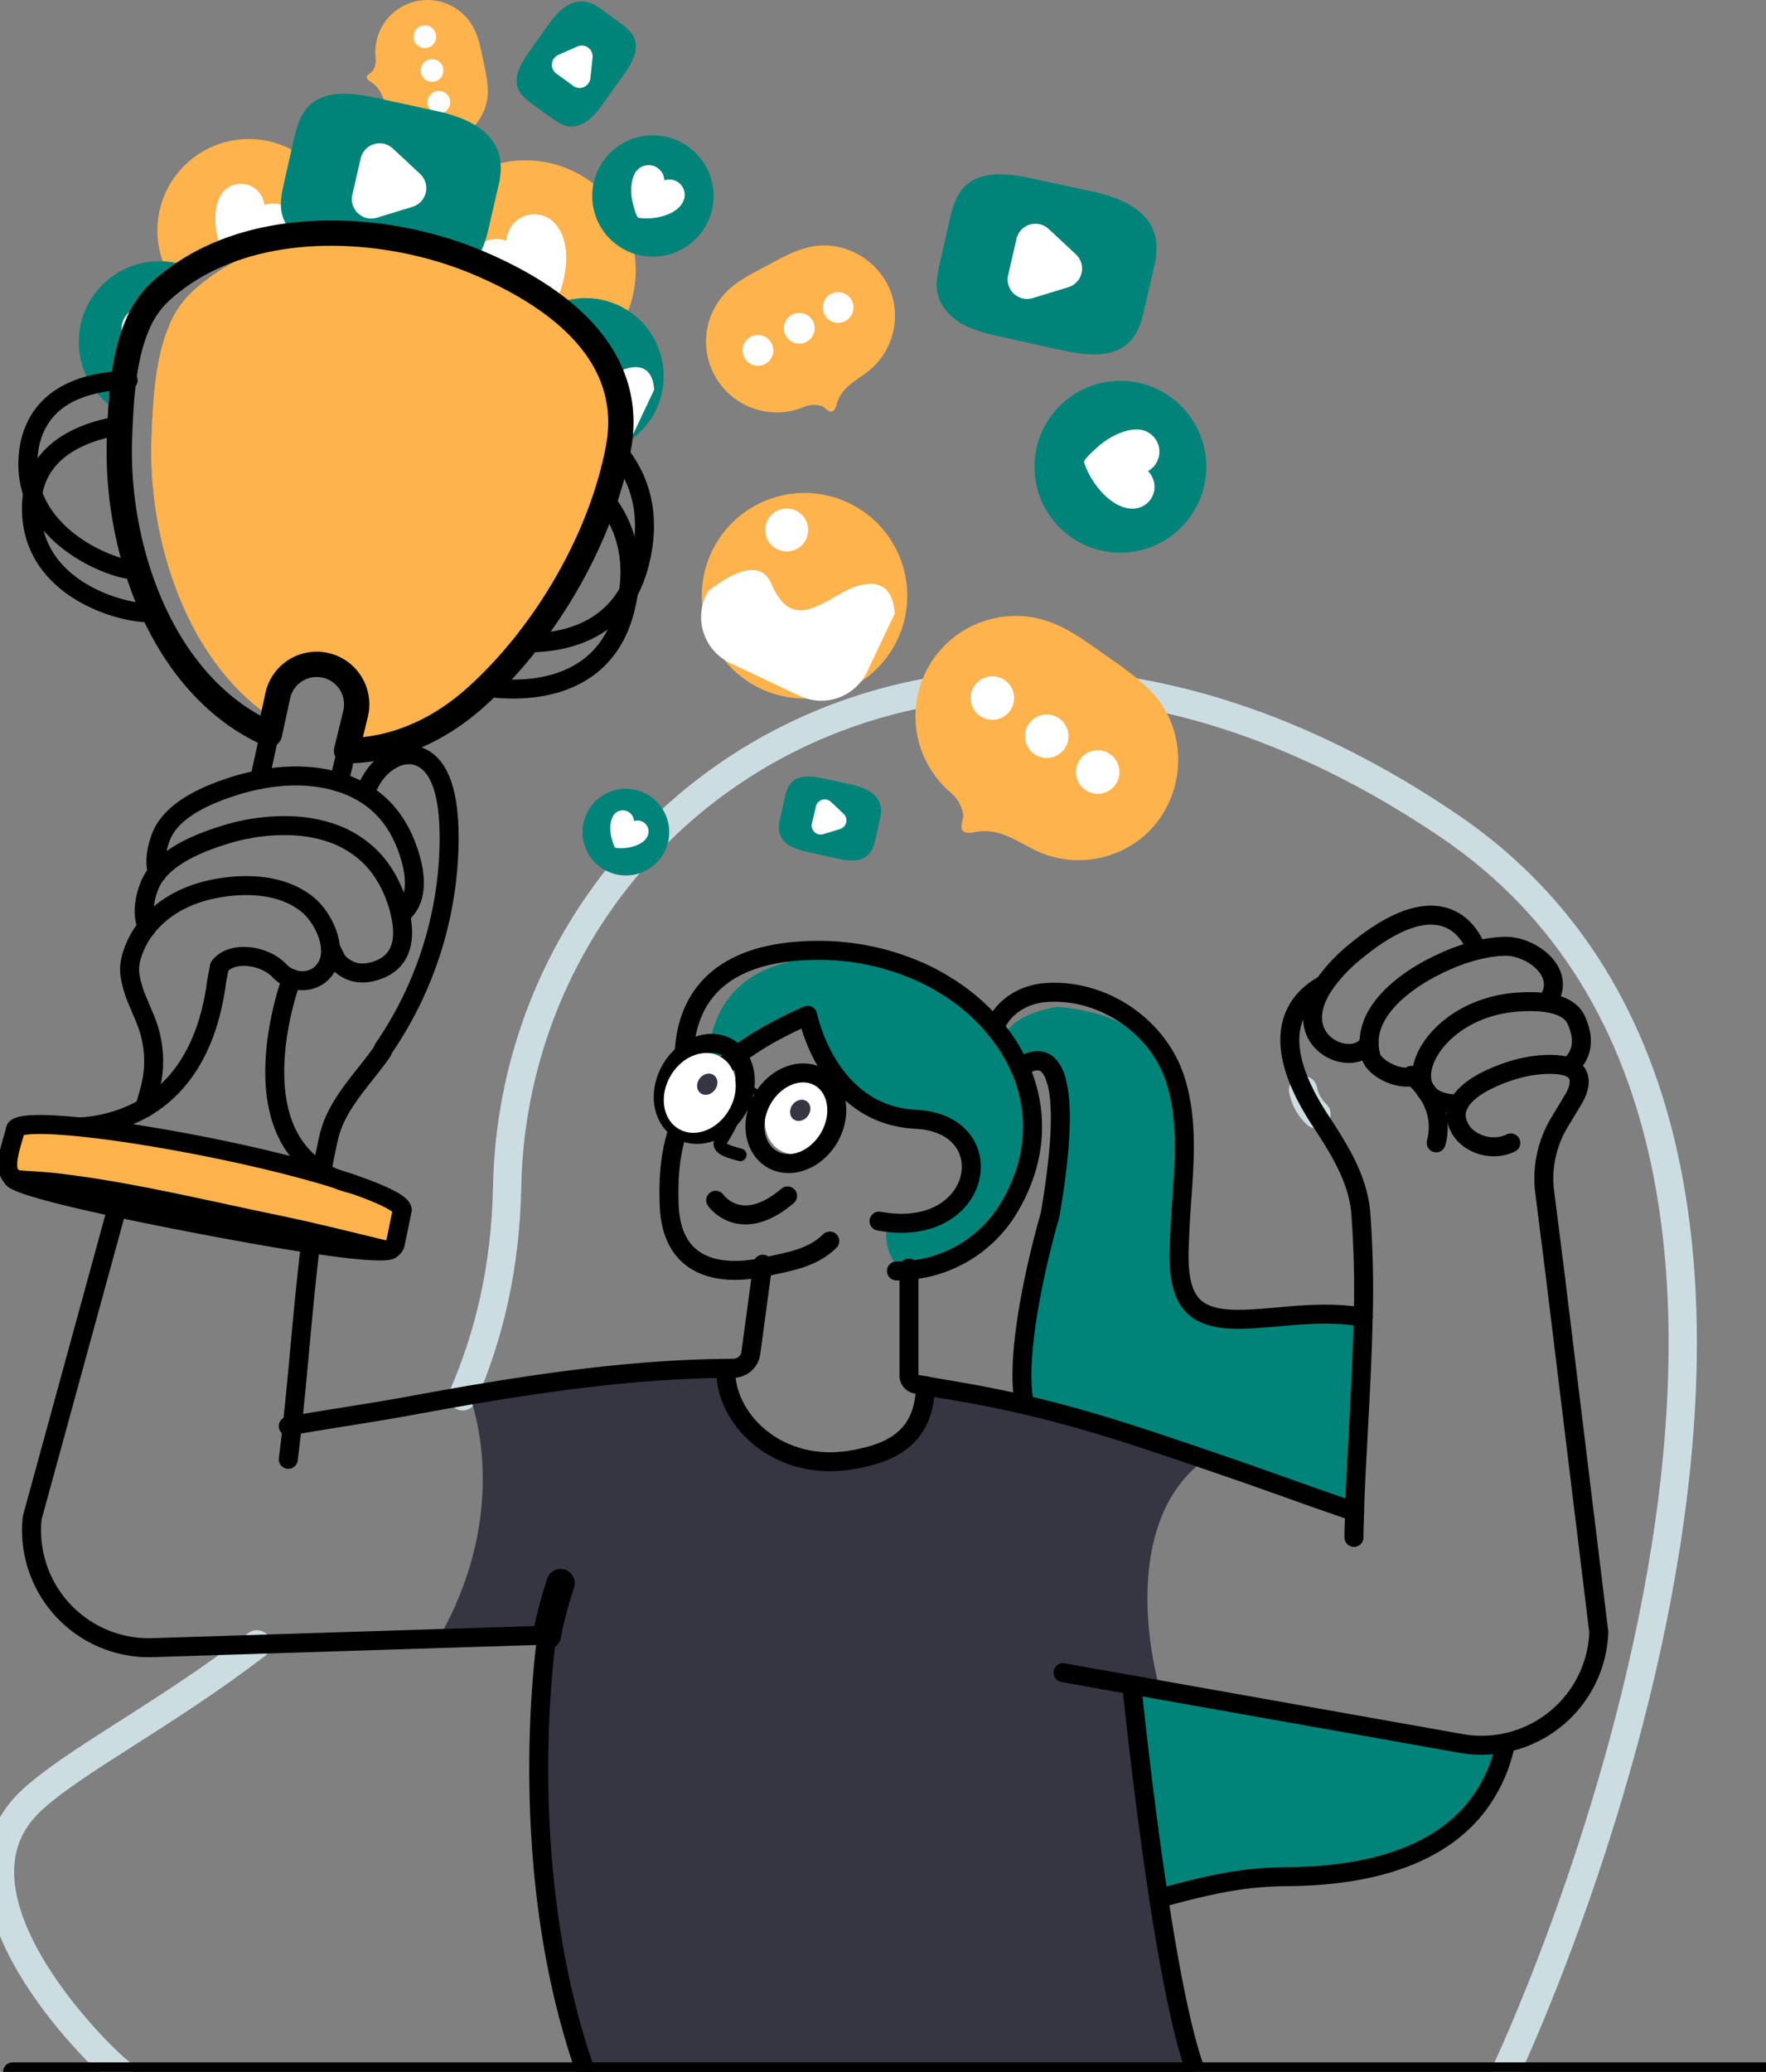 <svg xmlns="http://www.w3.org/2000/svg" width="279.286" height="327.531" viewBox="918.5 2273.652 279.286 327.531"><rect x="918.5" y="2273.652" width="279.286" height="327.531" fill="#808080" stroke="none"/><g data-name="Success, Social media | achievement, woman, trophy, award, reward, win, competition"><g data-name="Group"><path d="M1025.784 2452.075a6.587 5.353-60 1 1 .086.05z" fill="#ccdde2" fill-rule="evenodd" data-name="Oval"/><path d="M1040.512 2447.1c1.819-3.165 5.379-4.532 7.95-3.054 2.573 1.479 3.184 5.243 1.365 8.408-1.82 3.165-5.38 4.532-7.951 3.054-2.573-1.478-3.183-5.243-1.364-8.408Z" fill="#fff" fill-rule="evenodd" data-name="Oval"/><g data-name="Group"><path d="M991.67 2494.383c4.156-9.462 6.78-20.38 7.027-33.041 1.201-61.927 71.221-109.715 148.895-57.189 77.674 52.527 9.026 197.029 9.026 197.029M937.364 2601.182c-3.432-2.697-29.595-28.277-13.88-42.918 6.714-6.25 21.166-13.546 35.643-24.671" stroke-linejoin="round" stroke-linecap="round" stroke-width="4.47" stroke="#ccdde2" fill="transparent" data-name="Path"/><path d="M1124.58 2445.965a7.046 7.046 0 0 0 2.115 3.822" stroke-linejoin="round" stroke-linecap="round" stroke-width="4.47" stroke="#ccdde2" fill="transparent" data-name="Path"/></g><path d="M1063.6 2474.083c-.538.142-.993.244-1.353.327-.27.048-.492.095-.644.117h-.033l-.211.036s-.022-.025-.037-.025c-3.639-2.672-2.522-7.643-2.522-7.643 10.882 1.714 13.138-7.1 13.138-7.1-.142-4.225-.946-6.212-2.802-7.355-1.94-1.216-5.033-1.529-9.76-2.548l-.783-.174c-7.031-1.598-10.31-8.815-11.606-12.818a21.374 21.374 0 0 1-.728-2.711c-7.963 2.991-12.948 7.227-15.82 10.404-1.135-22.523 21.472-19.288 21.472-19.288 3.804.055 7.585.608 11.246 1.645a75.3 75.3 0 0 1 2.38 1.092c.364.185.75.386 1.091.593.343.208.728.411 1.063.619.244.142.491.295.728.455a31.12 31.12 0 0 1 11.464 12.985c.036.072.067.146.094.222.115.246.216.499.303.757 5.116 22.389-10.67 28.798-16.68 30.41Z" fill="#008379" fill-rule="evenodd" data-name="Path"/><path d="M1063.6 2474.083c-1.586-2.639-.851-5.823-.851-5.823 3.587.567 6.237-.013 8.469-1.206 3.65-1.934 4.665-5.89 4.665-5.89-.233-6.482-1.983-7.698-6.747-8.735-1.765-.397-3.934-.76-6.598-1.354a11.879 11.879 0 0 1-3.163-1.205c-7.238-3.966-9.189-14.335-9.189-14.335-1.12.419-2.183.874-3.199 1.343a21.374 21.374 0 0 1-.728-2.711c-7.963 2.991-12.948 7.227-15.82 10.405-1.135-22.524 21.472-19.289 21.472-19.289 3.804.055 7.585.608 11.246 1.645a75.3 75.3 0 0 1 2.38 1.092c.364.186.75.386 1.091.593.343.208.728.411 1.063.619.244.142.491.295.728.455a31.12 31.12 0 0 1 11.464 12.985c.036.072.067.146.094.222.115.246.216.5.303.757 5.116 22.41-10.67 28.82-16.68 30.432Z" fill="#008379" fill-rule="evenodd" data-name="Path"/><path d="M1101.751 2573.767c1.682 10.976 3.738 21.774 5.885 27.415h-96.518c-11.62-32.994-6.11-69.038-6.11-69.038l-17.141.539c10.31-18.087 6.641-33.38 4.902-38.482 13.465-2.29 26.93-4.087 40.538-4.24-.364 7.788 8.137 16.74 20.398 14.386 4.972-.946 11.031-2.911 11.162-11.62l3.199.56c4.425.728 8.429 1.507 12.224 2.384 9.827 2.264 18.27 5.095 28.791 8.676-14.557 10.776-7.322 35.665-7.322 35.665l.364.83-4.648-.83s1.722 17.072 4.276 33.755Z" fill="#353642" fill-rule="evenodd" data-name="Path"/><path d="M984.187 2316.375a17.425 17.425 0 1 1 0 .1z" fill="#ffb34d" fill-rule="evenodd" data-name="Oval"/><path d="M1007.34 2310.66a6.074 6.074 0 0 0-.978-1.562 4.389 4.389 0 0 0-5.747-.859 4.498 4.498 0 0 0-2.045 3.469 4.502 4.502 0 0 0-5.095 6.984c1.248 1.626 3.37 2.696 5.291 3.319 1.008.32 2.046.541 3.097.658.532.059 3.57.466 3.854 0 1.856-2.958 3.203-8.392 1.624-12.01Z" fill="#fff" fill-rule="evenodd" data-name="Path"/><path d="M972.294 2310.812a60.476 60.476 0 0 0-3.454-.269 51.015 51.015 0 0 0-3.712.306 42.216 42.216 0 0 0-11.373 2.911 31.71 31.71 0 0 0-4.694 2.406 27.735 27.735 0 0 0-3.094 2.158 14.459 14.459 0 1 1 26.327-7.508v-.004Z" fill="#ffb34d" fill-rule="evenodd" data-name="Path"/><path d="M965.128 2310.849a42.216 42.216 0 0 0-11.373 2.911 29.128 29.128 0 0 1-.444-1.273 13.542 13.542 0 0 1-.63-2.548c-.221-1.66-.188-3.64.583-5.15a3.73 3.73 0 0 1 7.053 1.296 3.807 3.807 0 0 1 3.337.28 3.64 3.64 0 0 1 1.474 4.484Z" fill="#fff" fill-rule="evenodd" data-name="Path"/><path d="M949.06 2316.162a27.735 27.735 0 0 0-3.093 2.158c-.657.51-1.289 1.051-1.892 1.623a13.196 13.196 0 0 0-2.027 2.468 17.785 17.785 0 0 0-1.39 2.638 27.145 27.145 0 0 0-1.402 4.331 57.323 57.323 0 0 0-1.248 9.703 12.738 12.738 0 0 1 5.583-24.133h.651c1.67.08 3.309.492 4.819 1.212Z" fill="#008379" fill-rule="evenodd" data-name="Path"/><path d="M942.048 2322.41a17.785 17.785 0 0 0-1.39 2.64 27.146 27.146 0 0 0-1.402 4.33c-.757-1.052-1.4-2.31-1.503-3.57a3.304 3.304 0 0 1 3.276-3.563c.346-.004.691.051 1.019.164Z" fill="#fff" fill-rule="evenodd" data-name="Path"/><g data-name="Group"><path d="M1012.163 2304.588a9.593 9.593 0 1 1 0 .1z" fill="#008379" fill-rule="evenodd" data-name="Oval"/><path d="M1025.92 2306.398a3.44 3.44 0 0 0 .589-.822 2.416 2.416 0 0 0-.764-3.108 2.486 2.486 0 0 0-2.184-.317 2.478 2.478 0 0 0-4.626-1.143c-.567.98-.67 2.282-.582 3.392a8.61 8.61 0 0 0 .313 1.714c.08.284.506 1.914.797 1.965 1.892.32 4.942-.127 6.456-1.681Z" fill="#fff" fill-rule="evenodd" data-name="Path"/></g><g data-name="Group"><path d="M1010.63 2405.145a6.85 6.85 0 1 1 0 .1z" fill="#008379" fill-rule="evenodd" data-name="Oval"/><path d="M1020.45 2406.479a2.38 2.38 0 0 0 .418-.59c.403-.77.17-1.72-.542-2.216a1.772 1.772 0 0 0-1.569-.226 1.772 1.772 0 0 0-3.3-.818 4.334 4.334 0 0 0-.42 2.423c.034.415.11.824.226 1.223.059.2.364 1.369.568 1.401 1.361.219 3.537-.105 4.618-1.197Z" fill="#fff" fill-rule="evenodd" data-name="Path"/></g><path d="M999.965 2327.845a12.337 12.337 0 0 1 16.427-5.879 12.337 12.337 0 0 1 5.879 16.428 12.337 12.337 0 0 1-16.427 5.878 12.337 12.337 0 0 1-5.879-16.427z" fill="#008379" fill-rule="evenodd" data-name="Rectangle"/><path d="m1021.952 2335.265-3.3 6.98a6.1 6.1 0 0 1-8.102 2.912l-8.37-3.96a6.103 6.103 0 0 1-2.911-8.101l.222-.473c2.274-1.82 6.208-4.265 7.642-.928 2.067 4.804 4.753 3.25 8.189 1.24 2.882-1.699 6.325-2.263 6.63 2.33Z" fill="#fff" fill-rule="evenodd" data-name="Path"/><path d="M1006.402 2325.164a2.577 2.577 0 1 1 0 .1z" fill="#fff" fill-rule="evenodd" data-name="Oval"/><path d="M1031.051 2360.883a16.244 16.244 0 0 1 21.63-7.74 16.244 16.244 0 0 1 7.74 21.629 16.244 16.244 0 0 1-21.63 7.74 16.244 16.244 0 0 1-7.74-21.63z" fill="#ffb34d" fill-rule="evenodd" data-name="Rectangle"/><path d="m1059.998 2370.654-4.367 9.189a8.032 8.032 0 0 1-10.667 3.818l-11.006-5.205a8.032 8.032 0 0 1-3.817-10.667l.295-.622c2.995-2.387 8.17-5.615 10.059-1.223 2.725 6.325 6.26 4.28 10.783 1.634 3.781-2.223 8.32-2.973 8.72 3.076Z" fill="#fff" fill-rule="evenodd" data-name="Path"/><path d="M1039.523 2357.387a3.392 3.392 0 1 1 0 .1z" fill="#fff" fill-rule="evenodd" data-name="Oval"/><path d="M1058.72 2318.364c.506.93.874 1.93 1.092 2.966a11.25 11.25 0 0 1-3.446 10.554c-1.14 1.008-2.592 1.798-3.749 2.853a5.928 5.928 0 0 0-1.787 2.74 2.33 2.33 0 0 1-.426 1.001c-.676.728-1.335-.414-1.921-.622a4.032 4.032 0 0 0-2.864.142 11.19 11.19 0 0 1-12.301-18.135c1.783-1.82 4.12-2.973 6.372-4.167 1.987-1.055 3.964-2.183 6.118-2.805 5.073-1.507 10.463 1.008 12.912 5.473Z" fill="#ffb34d" fill-rule="evenodd" data-name="Path"/><g data-name="Group"><path d="M1035.942 2328.996a2.427 2.427 0 1 1 0 .1zM1042.482 2325.499a2.427 2.427 0 1 1 0 .1zM1048.618 2322.216a2.427 2.427 0 1 1 0 .1z" fill="#fff" fill-rule="evenodd" data-name="Oval"/></g><path d="M1134.094 2481.834v.059l-.899 20.664-.502 11.322c0-.419.022-.852.047-1.27-6.212-2.079-14.193-5.034-20.35-7.123-12.12-4.134-21.25-7.311-32.107-9.808-.655-3.162-1.274-9.946 1.773-19.848 4.367-14.128 5.804-28.463 3.584-31.233a.28.28 0 0 0-.08-.08c-1.58-5.695-5.757-2.009-5.757-2.009s.025.058.036.091a42.001 42.001 0 0 0-2.86-4.156c.034-.206.089-.409.163-.604 1.343-4.04 8.498-5.011 8.498-5.011 10.474.771 15.984 5.44 18.765 11.573 2.449 7.74 1.004 16.133.687 24.074-.127 3.442-.618 8.734 2.01 11.522 2.427 4.589 8.533 2.605 10.19 2.103.538-.153 1.935-.247 3.77-.306 3.737-.09 9.236-.021 12.588.037.164.003.306.003.444.003Z" fill="#008379" fill-rule="evenodd" data-name="Path"/><path d="M989.14 2296.102a8.112 8.112 0 0 1-2.325.175 8.28 8.28 0 0 1-6.773-4.59c-.484-1.014-.728-2.205-1.255-3.238a4.367 4.367 0 0 0-1.576-1.82 1.7 1.7 0 0 1-.623-.506c-.364-.626.568-.858.834-1.23a2.995 2.995 0 0 0 .484-2.056 8.247 8.247 0 0 1 15.361-5.015c.925 1.634 1.263 3.523 1.649 5.36.342 1.62.728 3.247.728 4.903.033 3.89-2.846 7.195-6.504 8.017Z" fill="#ffb34d" fill-rule="evenodd" data-name="Path"/><g data-name="Group"><path d="M983.903 2279.407a1.787 1.787 0 1 1 0 .1zM985.046 2284.75a1.787 1.787 0 1 1 0 .1zM986.12 2289.765a1.787 1.787 0 1 1 0 .1z" fill="#fff" fill-rule="evenodd" data-name="Oval"/></g><g data-name="Group"><path d="M1082.103 2347.39a13.582 13.582 0 1 1 0 .1z" fill="#008379" fill-rule="evenodd" data-name="Oval"/><path d="M1096.194 2353.833c.458.146.935.22 1.416.222a3.428 3.428 0 0 0 3.44-2.952 3.516 3.516 0 0 0-1.002-2.973 3.512 3.512 0 0 0-1.51-6.576c-1.598-.091-3.308.611-4.658 1.426-.703.43-1.361.929-1.966 1.489-.309.284-2.1 1.867-1.976 2.263.8 2.61 3.316 6.187 6.256 7.1Z" fill="#fff" fill-rule="evenodd" data-name="Path"/></g><path d="M1101.992 2402.923a15.38 15.38 0 0 1-3.043 3.276 15.93 15.93 0 0 1-15.543 2.387c-2.006-.797-3.927-2.133-6.002-2.911a8.403 8.403 0 0 0-4.603-.51 3.3 3.3 0 0 1-1.536.102c-1.347-.393-.328-1.95-.44-2.824a5.732 5.732 0 0 0-2.006-3.53 15.846 15.846 0 0 1 15.085-27.146c3.443 1.092 6.387 3.308 9.335 5.394 2.599 1.838 5.273 3.639 7.45 5.94 5.128 5.462 5.386 13.883 1.303 19.822Z" fill="#ffb34d" fill-rule="evenodd" data-name="Path"/><g data-name="Group"><path d="M1072.007 2383.957a3.436 3.436 0 1 1 0 .1zM1080.6 2389.991a3.436 3.436 0 1 1 0 .1zM1088.665 2395.65a3.436 3.436 0 1 1 0 .1z" fill="#fff" fill-rule="evenodd" data-name="Oval"/></g><g data-name="Group"><path d="M997.664 2300.975a11.544 11.544 0 0 1-.273 1.762l-1.522 6.598c-.465 2.02-.99 4.149-2.434 5.634-2.693 2.755-7.202 2.125-10.962 1.288l-9.23-2.05c-2.117-.472-4.272-.953-6.186-2.008-1.914-1.055-3.545-2.77-4.003-4.898-.324-1.569.025-3.188.364-4.753l1.437-6.34c.462-2.074.986-4.269 2.482-5.776 2.668-2.69 7.086-2.078 10.787-1.277l9.437 2.049c5.699 1.248 10.558 3.89 10.103 9.771Z" fill="#008379" fill-rule="evenodd" data-name="Path"/><path d="M984.937 2301.154a3.075 3.075 0 0 1-1.194 5.19l-2.813.862-2.81.859a3.075 3.075 0 0 1-3.897-3.64l.659-2.867.658-2.864a3.079 3.079 0 0 1 5.095-1.562l2.151 2.006 2.15 2.016Z" fill="#fff" fill-rule="evenodd" data-name="Path"/></g><g data-name="Group"><path d="M1101.377 2313.677a11.613 11.613 0 0 1-.273 1.761l-1.522 6.609c-.465 2.02-.99 4.149-2.434 5.63-2.693 2.759-7.202 2.125-10.962 1.292l-9.23-2.053c-2.117-.47-4.272-.953-6.186-2.005-1.914-1.052-3.545-2.773-4.003-4.898-.324-1.569.025-3.188.364-4.753l1.44-6.314c.46-2.079.983-4.27 2.48-5.78 2.667-2.686 7.085-2.078 10.786-1.273l9.422 2.034c5.714 1.234 10.573 3.88 10.118 9.75Z" fill="#008379" fill-rule="evenodd" data-name="Path"/><path d="M1088.65 2313.862a3.079 3.079 0 0 1-1.194 5.194l-2.813.858-2.81.863a3.075 3.075 0 0 1-3.897-3.64l.659-2.864.658-2.864a3.079 3.079 0 0 1 5.095-1.56l2.151 2.004 2.15 2.01Z" fill="#fff" fill-rule="evenodd" data-name="Path"/></g><g data-name="Group"><path d="M1057.825 2402.214c-.023.276-.067.55-.131.819l-.706 3.082c-.218.939-.462 1.929-1.135 2.62-1.252 1.285-3.352.99-5.096.6l-4.298-.953a10.649 10.649 0 0 1-2.875-.935 3.581 3.581 0 0 1-1.856-2.282 5.32 5.32 0 0 1 .171-2.213l.655-2.947c.215-.965.459-1.987 1.158-2.69 1.24-1.252 3.297-.968 5.018-.593l4.397.953c2.645.568 4.91 1.798 4.698 4.539Z" fill="#008379" fill-rule="evenodd" data-name="Path"/><path d="M1051.897 2402.297a1.43 1.43 0 0 1-.557 2.417l-1.307.4-1.31.4a1.43 1.43 0 0 1-1.82-1.688l.32-1.35.306-1.336a1.43 1.43 0 0 1 2.373-.728l1.001.932.994.953Z" fill="#fff" fill-rule="evenodd" data-name="Path"/></g><g data-name="Group"><path d="M1012.52 2274.42c.298.155.585.331.858.527l3.057 2.235c.94.68 1.918 1.419 2.362 2.489.826 1.99-.491 4.17-1.747 5.917l-3.082 4.295a12.643 12.643 0 0 1-2.388 2.737c-.96.727-2.205 1.215-3.395.971-.877-.174-1.634-.728-2.362-1.233l-2.948-2.115c-.964-.691-1.976-1.456-2.424-2.547-.797-1.966.488-4.102 1.714-5.823l3.127-4.404c1.874-2.657 4.301-4.574 7.227-3.05Z" fill="#008379" fill-rule="evenodd" data-name="Path"/><path d="M1009.812 2281.003a1.718 1.718 0 0 1 2.405 1.74l-.174 1.637-.175 1.638a1.718 1.718 0 0 1-2.722 1.204l-1.329-.968-1.328-.964a1.718 1.718 0 0 1 .317-2.962l1.503-.666 1.503-.66Z" fill="#fff" fill-rule="evenodd" data-name="Path"/></g><path d="M1156.603 2549.14c-.002.063-.009.127-.022.19a.07.07 0 0 0 0 .046 19.288 19.288 0 0 1-4.087 9.27c-.025.022-.036.058-.058.08-3.326 4.145-8.148 7.136-13.029 9.014-4.985 1.94-10.04 2.723-13.64 2.453h-.08c-4.403-.327-9.236.244-13.465 1.037-.444.084-.888.164-1.332.259-2.792.56-5.547 1.259-8.276 2.03l-.513.143-.342.09c-2.548-16.682-4.273-33.765-4.273-33.765l52.042 9.247c2.343.426 4.745.394 7.075-.094Z" fill="#008379" fill-rule="evenodd" data-name="Path"/><g data-name="Group"><path d="M1049.728 2469.84c-2.737 2.714-6.402 3.238-10.001 4.039-8.178 1.82-15.034-.248-15.395-9.648-.232-6.048.408-12.1 4.07-17.123 4.385-6.016 11.12-10.022 17.832-12.948 0 0 3.079 15.75 17.105 16.435 14.025.684 10.612 19.175-5.823 16.093M1060.27 2474.563c.365 0 .7 0 1.038-.025.082-.006.165-.006.247 0h.033l.644-.059" stroke-linejoin="round" stroke-linecap="round" stroke-width="3" stroke="#000" fill="transparent" data-name="Path"/><path d="M1075.81 2436.092a31.48 31.48 0 0 0-8.126-6.867 11.19 11.19 0 0 0-1.063-.619 26.83 26.83 0 0 0-1.092-.593 25.643 25.643 0 0 0-2.38-1.092 39.072 39.072 0 0 0-15.197-3.032c-28.067 0-20.268 24.286-20.268 24.286M1080.469 2495.438c-.968-5.16.244-13.192 1.587-19.616 1.204-5.72 2.522-10.157 2.522-10.157 1.987-11.675 1.903-17.934.982-21.155-1.58-5.689-5.757-2.002-5.757-2.002" stroke-linejoin="round" stroke-linecap="round" stroke-width="3" stroke="#000" fill="transparent" data-name="Path"/><path d="M1085.56 2444.51c-1.58-5.689-5.757-2.002-5.757-2.002a25.84 25.84 0 0 0-2.66-4.67 30.094 30.094 0 0 0-1.333-1.717c1.249-3.315 4.579-5.291 8.007-5.557 9-.692 17.873 5.266 20.584 13.83 2.45 7.74 1.004 16.132.688 24.073-.128 3.443-.619 8.735 2.009 11.522.138.142.269.27.418.397 2.184 1.882 5.663 1.987 9.786 1.707 1.201-.084 2.464-.186 3.77-.306 4.004-.364 8.371-.677 12.589.037l.418.069c-.127 6.878-.55 13.778-.898 20.656-.186 3.349-.364 6.7-.455 10.052-6.213-2.078-14.194-5.033-20.351-7.122l-3.283-1.132c-10.521-3.584-18.95-6.412-28.79-8.676-3.796-.877-7.8-1.66-12.225-2.384l-4.706-.826a1.354 1.354 0 0 1-1.12-1.343v-16.65a20.438 20.438 0 0 0 15.54-9.433c4.552-7.322 4.985-14.815 2.496-21.391a7.442 7.442 0 0 0-.31-.772 2.13 2.13 0 0 0-.094-.222c0-.022-.022-.058-.033-.084M964.087 2504.347c1.456-11.282 2.126-22.756 3.538-34.104M967.858 2468.467c.396-3.071.866-6.143 1.455-9.178.022-.15.048-.291.08-.43.328-1.797.692-3.584 1.092-5.371 1.216-5.346 5.46-9.258 8.476-13.615l.186-.466a59.026 59.026 0 0 0 10.368-32.12c.073-4.156-.09-12.374-4.855-14.07-2.675-.957-5.513.914-6.994 3.05a12.192 12.192 0 0 0-1.456 2.85" stroke-linejoin="round" stroke-linecap="round" stroke-width="3" stroke="#000" fill="transparent" data-name="Path"/><path d="M1011.118 2601.182c-11.62-32.994-6.11-69.038-6.11-69.038l-17.138.539-45.207 1.434a18.56 18.56 0 0 1-19.067-20.537l13.43-49.025M937.677 2462.16l1.179-4.294 1.368-4.87M941.389 2448.804l.782-2.813c1.037-3.735.78-7.711-.727-11.282l-1.554-3.712c-1.016-3.093-1.332-4.59-.059-7.613a13.374 13.374 0 0 1 2.5-3.876c3.068-3.385 7.388-5.066 11.84-5.641 4.45-.575 9.363-.128 12.944 2.758 2.431 1.958 4.731 6.62 3.141 9.666-1.154 2.217-3.596 2.86-5.674 2.067a5.066 5.066 0 0 1-1.914-1.273c-2.453-2.57-7.643-3.13-9.462-.63M1132.624 2516.688c0-.913.032-1.82.069-2.744v-.073c0-.418.022-.851.047-1.27M1127.954 2429.272c-4.261 2.278-9.494 8.006-.666 21.472 2.912 4.436 5.987 9.233 6.42 14.71.404 5.473.532 10.963.386 16.45" stroke-linejoin="round" stroke-linecap="round" stroke-width="3" stroke="#000" fill="transparent" data-name="Path"/><path d="m1086.623 2538.076 10.132 1.798.728.128 4.647.83 47.387 8.417c2.346.427 4.752.395 7.086-.095 0 0 0 0 0 0a18.586 18.586 0 0 0 14.743-17.468l-7.002-57.323-1.55-12.235a17.16 17.16 0 0 1 2.343-11.068l2.078-3.457s3.618-5.277-2.711-5.663c-3.41-.2-6.958.728-10.04 2.126-1.762.782-4.237 2.183-5.23 4.109a3.574 3.574 0 0 0-.386 2.394c.728 3.76 5.459 5.346 8.581 3.76" stroke-linejoin="round" stroke-linecap="round" stroke-width="3" stroke="#000" fill="transparent" data-name="Path"/><path d="M1166.593 2442.213s3.577-2.129 1.157-7.366c-.859-1.863-3.46-3.155-9.062-2.798-14.92.95-20.765 16.293-9.436 16.126" stroke-linejoin="round" stroke-linecap="round" stroke-width="3" stroke="#000" fill="transparent" data-name="Path"/><path d="M1163.194 2432.023c3.312-4.563-2.548-8.93-6.817-8.781-4.025.142-8.097 1.63-11.623 3.493-4.906 2.592-11.239 7.61-9.426 13.96.535 1.871 4.767 4.182 7.533 2.847" stroke-linejoin="round" stroke-linecap="round" stroke-width="3" stroke="#000" fill="transparent" data-name="Path"/><path d="M1135.015 2438.44v.021c-2.311 4.415-13.251 0-7.075-9.189a25.799 25.799 0 0 1 5.135-5.383c15.402-12.584 18.844.211 18.822-.55M1141.718 2443.644s5.634 4.003 3.905 10.674M943.376 2411.621c-.364-1.434-.317-3.242.535-5.557 1.226-3.326 4.8-5.51 8.28-6.947a43.173 43.173 0 0 1 3.639-1.296c3.796-1.165 7.963-1.783 12.01-1.376a22.2 22.2 0 0 1 4.028.772 17.73 17.73 0 0 1 4.32 1.9c3.326 2.045 5.58 5.15 6.933 9.225 1.18 3.516 1.634 7.694-1.285 9.888" stroke-linejoin="round" stroke-linecap="round" stroke-width="3" stroke="#000" fill="transparent" data-name="Path"/></g><path d="m982.102 2465.01-1.074 5.197a1.328 1.328 0 0 1-1.612 1.026c-4.13-.979-7.752-1.889-11.558-2.766-1.89-.444-3.84-.862-5.907-1.295-8.08-1.67-16.148-3.556-24.27-5.012-3.396-.607-6.795-1.135-10.216-1.532-1.914-.222-3.854-.313-5.78-.455a2.056 2.056 0 0 1-1.167-.396c-1.82-1.332 0-5.663.396-7.461v-.07c.28-1.378 8.207-.982 19.289.747 3.865.608 8.112 1.365 12.562 2.278 6.256 1.285 11.897 2.671 16.508 4.003.794.233 1.554.455 2.279.677h.021c.921.291 1.787.572 2.603.852 5.15 1.758 8.115 3.286 7.926 4.207Z" fill="#ffb34d" fill-rule="evenodd" data-name="Path"/><g data-name="Group"><g data-name="Group"><path d="m982.102 2465.01-1.074 5.197a1.328 1.328 0 0 1-1.612 1.026c-4.13-.979-7.752-1.889-11.558-2.766-1.89-.444-3.84-.862-5.907-1.295-8.08-1.67-16.148-3.556-24.27-5.012-3.396-.607-6.795-1.135-10.216-1.532-1.914-.222-3.854-.313-5.78-.455a2.056 2.056 0 0 1-1.167-.396c-1.82-1.332 0-5.663.396-7.461v-.07c.28-1.378 8.207-.982 19.289.747 3.865.608 8.112 1.365 12.562 2.278 6.256 1.285 11.897 2.671 16.508 4.003.794.233 1.554.455 2.279.677h.021c.921.291 1.787.572 2.603.852 5.15 1.758 8.115 3.286 7.926 4.207h0ZM970.77 2423.493l1.033 2.07c1.299 1.423 3.097 2.322 5.56 1.704 4.834-1.201 5.31-5.208 4.47-9.037a17.272 17.272 0 0 0-.56-2.052c-1.133-3.378-2.883-6.096-5.336-8.08a16.377 16.377 0 0 0-5.918-3.05 22.33 22.33 0 0 0-5.408-.862 31.575 31.575 0 0 0-10.623 1.456c-3.432 1.052-8.126 2.86-10.623 5.965a8.006 8.006 0 0 0-1.31 2.278c-.768 2.089-.899 3.781-.63 5.15l.259 1.273M972.108 2397.297l1.201-4.975 1.427-5.86a6.325 6.325 0 0 0-5.128-7.707 5.968 5.968 0 0 0-1.015-.08 6.292 6.292 0 0 0-6.165 4.96c-.364 1.696-.819 3.76-1.321 6.085-.477 2.205-1.005 4.622-1.565 7.17" stroke-linejoin="round" stroke-linecap="round" stroke-width="3" stroke="#000" fill="transparent" data-name="Path"/></g><path d="M957.853 2404.71v-.01" stroke-linejoin="round" stroke-linecap="round" stroke-width="2.98" stroke="#000" fill="transparent" data-name="Path"/><g data-name="Group"><path d="M953.217 2426.451c-.364 1.787-.572 2.912-.56 3.105v.025c-1.577 10.59-6.213 16.253-11.257 19.205a23.292 23.292 0 0 1-10.074 3.002M964.611 2428.355s-8.45 22.524 4.764 30.508c.699.42 1.429.785 2.184 1.092.904.375 1.838.676 2.791.899M980.33 2471.128s.058 1.04-12.705-.885c-4.367-.655-10.238-1.66-18.131-3.177a614.368 614.368 0 0 1-12.469-2.511c-17.898-3.829-16.511-4.775-16.511-4.775" stroke-linejoin="round" stroke-linecap="round" stroke-width="3" stroke="#000" fill="transparent" data-name="Path"/></g></g><path d="M1016.29 2344.52c-2.723 14.43-11.69 29.62-22.564 39.37-4.447 4.003-9.619 6.794-15.202 7.893a26.69 26.69 0 0 1-5.204.535l1.416-5.855a6.336 6.336 0 0 0-3.596-7.279 6.874 6.874 0 0 0-1.528-.455 5.98 5.98 0 0 0-1.02-.08 6.292 6.292 0 0 0-6.164 4.982c-.222 1.063-.491 2.268-.783 3.585-13.829-9.142-19.827-28.696-19.16-44.574.21-5.277.502-12.225 2.813-17.596a15.11 15.11 0 0 1 3.42-5.095c6.551-6.165 15.519-8.978 24.766-9.4a61.166 61.166 0 0 1 20.642 4.636c12.228 5.164 24.988 14.32 22.164 29.333Z" fill="#ffb34d" fill-rule="evenodd" data-name="Path"/><path d="M1016.29 2344.52c-2.723 14.43-11.69 29.62-22.564 39.37-4.447 4.003-9.619 6.794-15.202 7.893l1.292-5.32a6.325 6.325 0 0 0-5.127-7.708 5.97 5.97 0 0 0-1.016-.08 6.212 6.212 0 0 0-2.547.535 6.875 6.875 0 0 0-1.529-.455 5.98 5.98 0 0 0-1.019-.08 6.292 6.292 0 0 0-6.15 4.956c-.222 1.063-.491 2.268-.783 3.585-13.829-9.142-19.827-28.696-19.16-44.574.21-5.277.502-12.225 2.813-17.596a15.11 15.11 0 0 1 3.42-5.095c6.551-6.165 15.519-8.978 24.766-9.4a61.166 61.166 0 0 1 20.642 4.636c12.228 5.164 24.988 14.32 22.164 29.333Z" fill="#ffb34d" fill-rule="evenodd" data-name="Path"/><g data-name="Group"><path d="M1016.29 2344.523c-2.719 14.43-11.686 29.62-22.564 39.37-5.823 5.22-12.85 8.393-20.417 8.43l1.427-5.86a6.325 6.325 0 0 0-5.128-7.708 5.968 5.968 0 0 0-1.015-.08 6.292 6.292 0 0 0-6.165 4.96c-.364 1.696-.819 3.76-1.321 6.085-17.069-7.566-24.438-29.551-23.7-47.074.208-5.277.5-12.225 2.814-17.597a15.056 15.056 0 0 1 3.42-5.095c12.888-12.118 35.062-11.281 50.485-4.763 12.225 5.164 24.988 14.317 22.164 29.332h0Z" stroke-linejoin="round" stroke-linecap="round" stroke-width="4" stroke="#000" fill="transparent" data-name="Path"/><path d="M1016.217 2345.044c2.944 3.523 5.706 9.426 3.275 18.196a18.32 18.32 0 0 1-1.594 3.978c-3.865 6.915-11.325 8.127-16.355 8.054" stroke-linejoin="round" stroke-linecap="round" stroke-width="3" stroke="#000" fill="transparent" data-name="Path"/><path d="M1013.975 2352.42c2.547 3.05 4.902 7.88 3.92 14.805a25.362 25.362 0 0 1-.688 3.294c-3.64 13.072-17 12.428-21.585 11.791M942.626 2370.45c-2.846.586-18.95-2.719-19.146-16.144-.058-1.82.285-3.63 1.004-5.303 2.522-5.684 9.175-7.482 13.007-8.068" stroke-linejoin="round" stroke-linecap="round" stroke-width="3" stroke="#000" fill="transparent" data-name="Path"/><path d="M939.73 2363.72c-2.912.18-18.383-5.342-16.705-18.665.2-1.805.793-3.544 1.736-5.095 3.275-5.28 10.132-6.129 14.004-6.187" stroke-linejoin="round" stroke-linecap="round" stroke-width="3" stroke="#000" fill="transparent" data-name="Path"/><path d="M1005.008 2532.148s.33-2.53 2.15-8.243" stroke-linejoin="round" stroke-linecap="round" stroke-width="4.47" stroke="#000" fill="transparent" data-name="Path"/><path d="M1064.86 2492.705v.026c-.131 8.701-6.187 10.674-11.162 11.62-12.26 2.344-20.773-6.598-20.398-14.386" stroke-linejoin="round" stroke-linecap="round" stroke-width="3" stroke="#000" fill="transparent" data-name="Path"/><path d="M1035.625 2444.826s.364 4.004-3.119 9.168c-.931 1.39 2.293 1.961 3.061 2.22" stroke-linejoin="round" stroke-linecap="round" stroke-width="2" stroke="#000" fill="transparent" data-name="Path"/><path d="M1040.563 2456.882a7.49 6.089-60 1 1 .086.05zM1026.091 2452.279a7.515 6.11-60.113 1 1 .087.05z" stroke-linejoin="round" stroke-linecap="round" stroke-width="3" stroke="#000" fill="transparent" data-name="Oval"/></g><path d="M1025.872 2452.13c-2.562-1.455-3.163-5.218-1.343-8.37 1.317-2.3 3.548-3.64 5.652-3.64v.004c.797-.005 1.582.201 2.274.597 2.562 1.456 3.167 5.223 1.347 8.37-1.321 2.297-3.552 3.64-5.655 3.64a4.513 4.513 0 0 1-2.275-.6Z" fill="#fff" fill-rule="evenodd" data-name="Shape"/><path d="M1035.578 2446.147s1.092-1.626 3.556 1.252" stroke-linejoin="round" stroke-linecap="round" stroke="#000" fill="transparent" data-name="Path"/><path d="M1043.946 2450.559a1.769 1.5-52.64 1 1 .08.06zM1029.245 2446.429a1.769 1.5-52.64 1 1 .08.06z" fill="#353642" fill-rule="evenodd" data-name="Oval"/><g data-name="Group"><path d="M1043.05 2462.703c-7.454 6.332-11.366.691-11.366.691M964.087 2499.103c6.446-1.154 12.949-2.056 19.336-3.235a920.513 920.513 0 0 1 9.338-1.667c13.859-2.358 27.696-4.193 41.707-4.25a2.802 2.802 0 0 0 2.777-2.417l.258-1.94 1.634-12.094M1062.232 2474.469v-.349M920.488 2601.182h277.298M1097.479 2540.002s1.718 17.082 4.272 33.765c1.682 10.976 3.738 21.774 5.885 27.415" stroke-linejoin="round" stroke-linecap="round" stroke-width="3" stroke="#000" fill="transparent" data-name="Path"/><path d="m1101.751 2573.767.339-.09.517-.143a117.76 117.76 0 0 1 8.275-2.03c.444-.095.888-.175 1.332-.259a55.783 55.783 0 0 1 9.434-.92c1.4 0 2.744-.048 4.028-.117h.08c5.383-.306 9.881-1.168 13.64-2.453 6.14-2.089 10.285-5.299 13.03-9.015.021-.021.032-.058.057-.08a24.383 24.383 0 0 0 4.087-9.269.07.07 0 0 1 0-.047l.037-.175" stroke-linejoin="round" stroke-linecap="round" stroke-width="3" stroke="#000" fill="transparent" data-name="Path"/></g></g></g></svg>